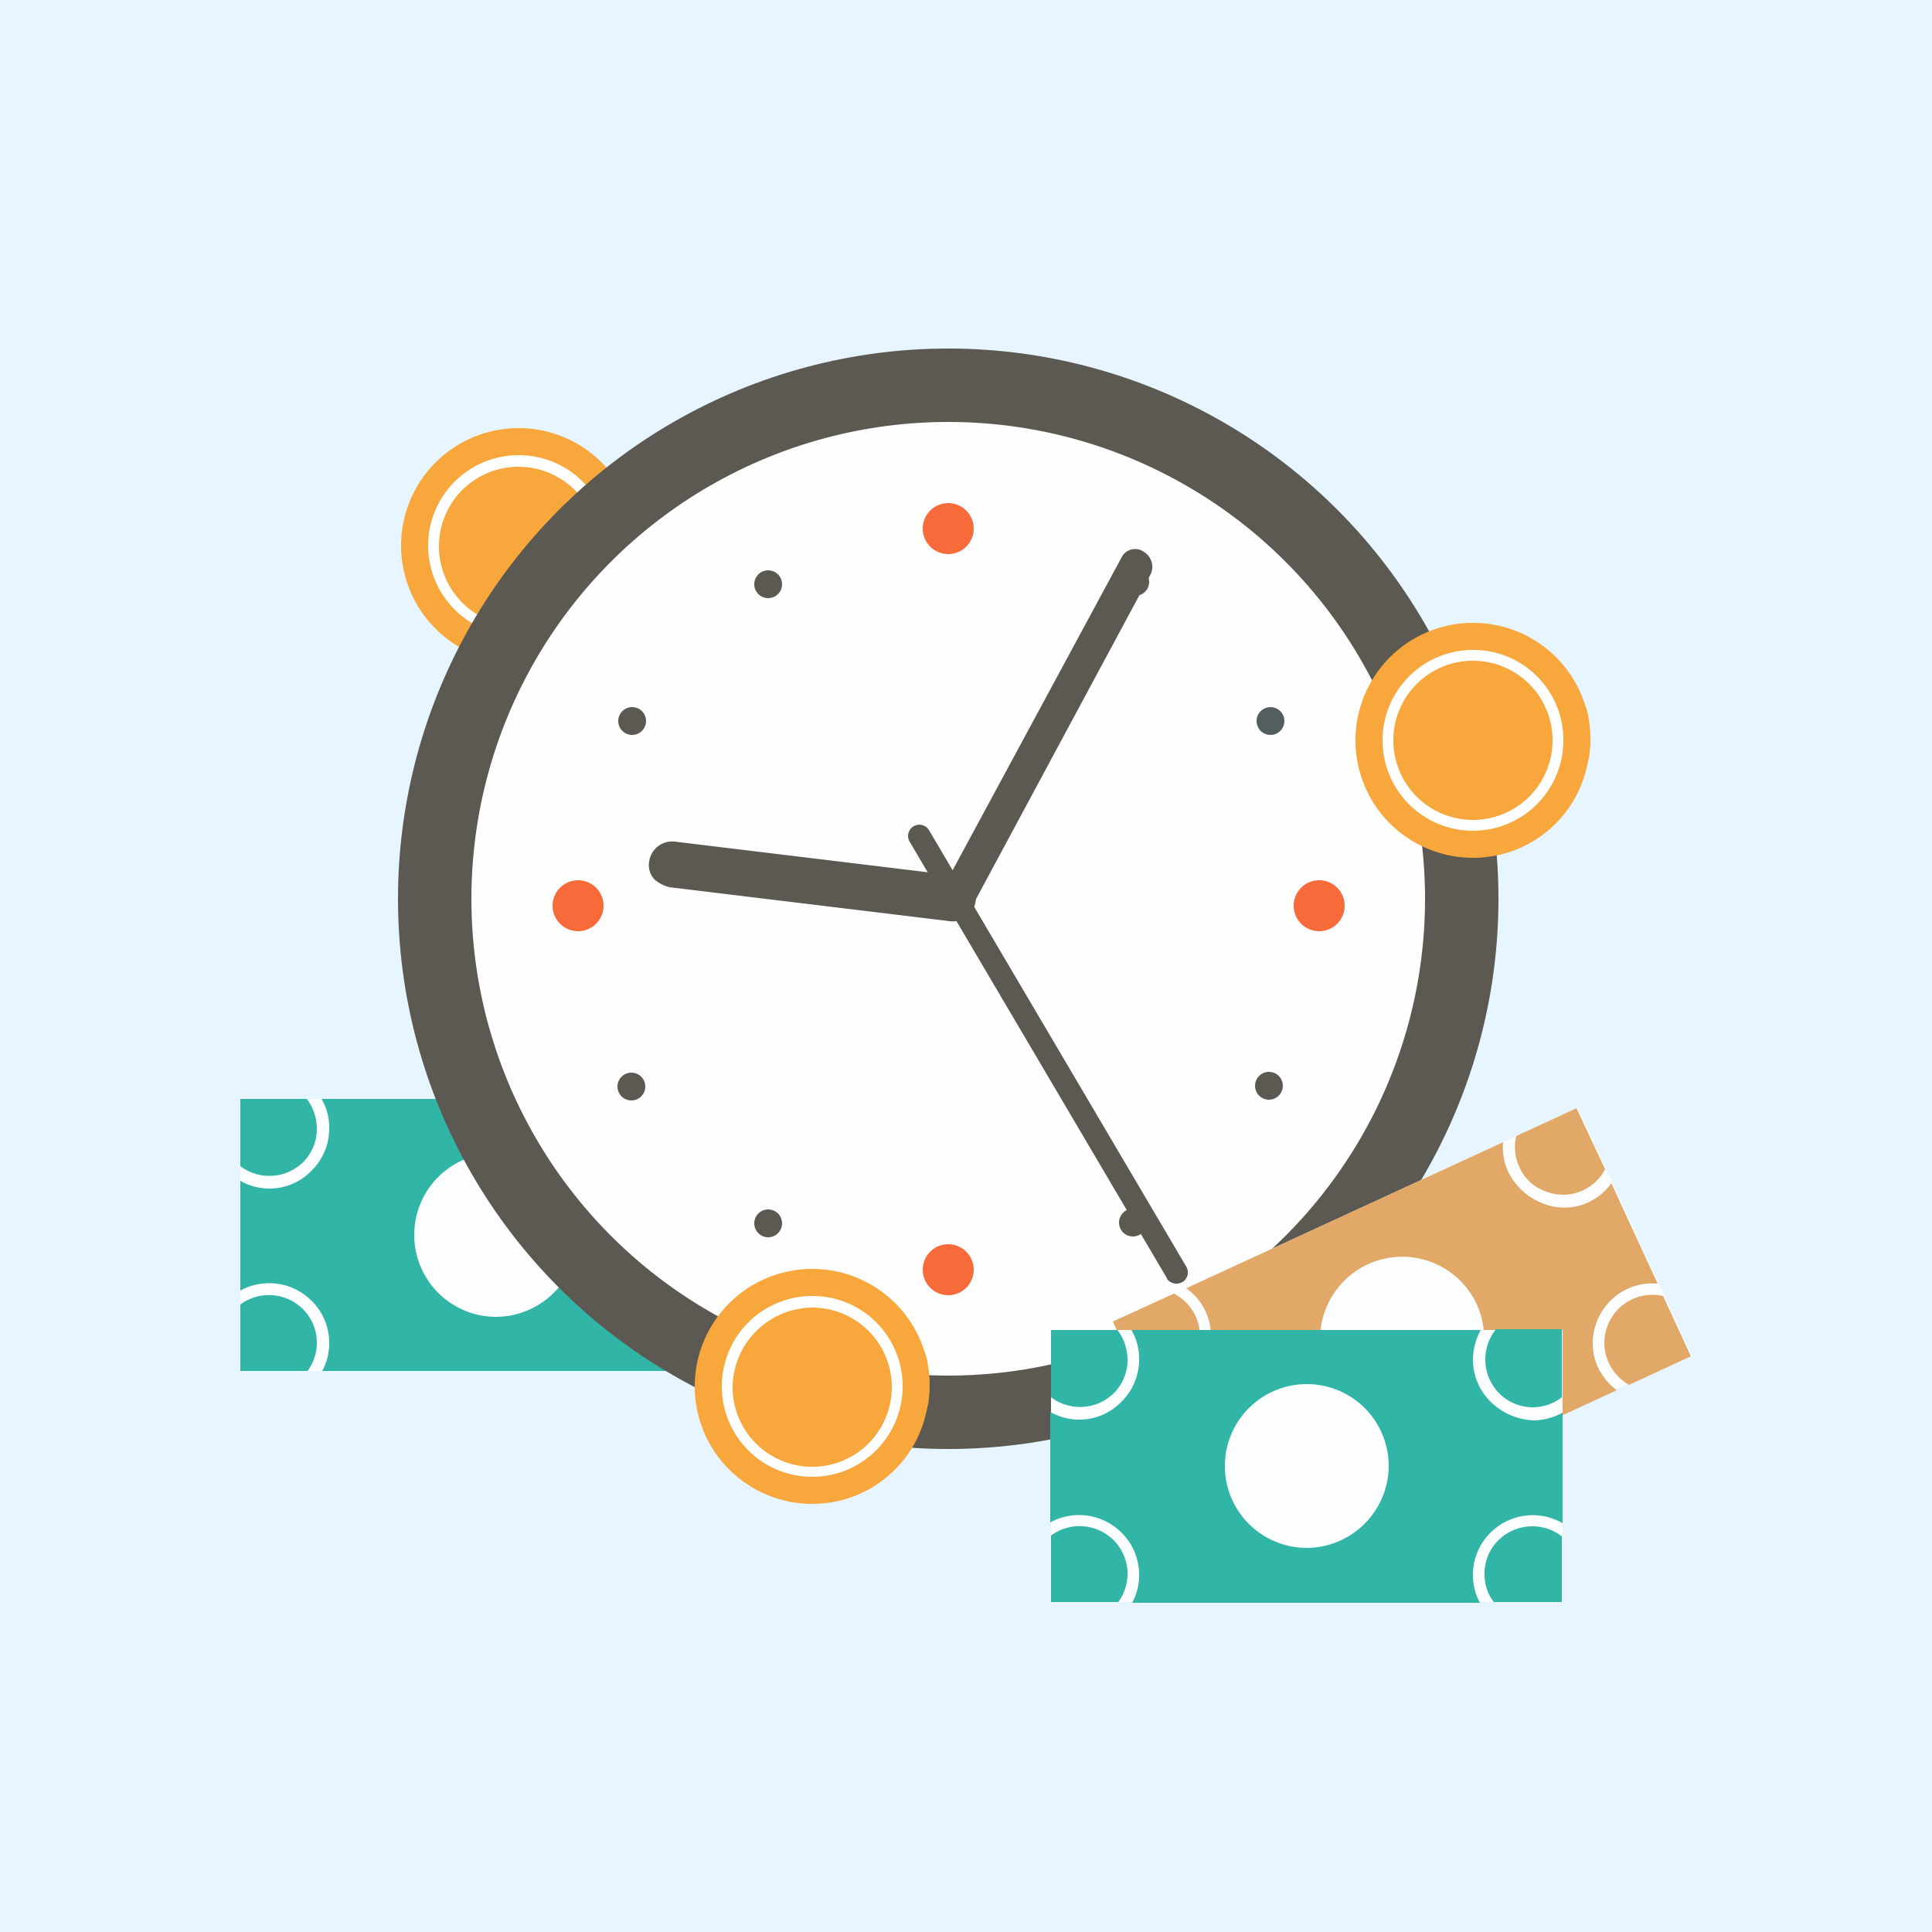 <svg xmlns="http://www.w3.org/2000/svg" width="250" height="250" viewBox="0 0 250 250"><rect fill="#e6f5ff" width="250" height="250"/><rect fill="#fcfdff" width="66.2" height="35.2" transform="translate(31.1 142.2)"/><path fill="#30b5a7" d="M31.1,168.8v8.6h8.7a6.153,6.153,0,0,0-.6-8A6.234,6.234,0,0,0,31.1,168.8Z"/><path fill="#30b5a7" d="M31.1,150.9a6.233,6.233,0,0,0,8.1-.5A6.039,6.039,0,0,0,41,146a6.456,6.456,0,0,0-1.3-3.8H31.1v8.7Z"/><path fill="#8f9e3a" d="M88.6,142.2a6.244,6.244,0,0,0,.5,8.2,6.118,6.118,0,0,0,8.1.5v-8.8H88.6Z"/><path fill="#8f9e3a" d="M89,169.4a6.039,6.039,0,0,0-1.8,4.4,5.782,5.782,0,0,0,1.2,3.6h8.8v-8.5A6.145,6.145,0,0,0,89,169.4Z"/><path fill="#30b5a7" d="M88,151.5a7.637,7.637,0,0,1-2.3-5.5,8.272,8.272,0,0,1,1-3.8H41.6a7.207,7.207,0,0,1,1,3.8,7.637,7.637,0,0,1-2.3,5.5,7.577,7.577,0,0,1-9.2,1.3V167a7.763,7.763,0,0,1,9.2,1.3,7.637,7.637,0,0,1,2.3,5.5,7.4,7.4,0,0,1-.9,3.6h45a7.4,7.4,0,0,1-.9-3.6,7.637,7.637,0,0,1,2.3-5.5,7.723,7.723,0,0,1,9.3-1.2V152.8a8.2,8.2,0,0,1-3.7,1A8.362,8.362,0,0,1,88,151.5ZM64.2,170.4a10.6,10.6,0,1,1,10.6-10.6A10.67,10.67,0,0,1,64.2,170.4Z"/><path fill="#f7a73b" d="M82,67.4a5.732,5.732,0,0,0-.4-1.4A15.193,15.193,0,0,0,67.1,55.4a15.2,15.2,0,1,0,0,30.4A15.068,15.068,0,0,0,81.8,74.2c.1-.4.2-.9.3-1.3a15.345,15.345,0,0,0-.1-5.5Z"/><path fill="#fff" d="M67.1,60.4A10.3,10.3,0,1,1,56.8,70.7,10.285,10.285,0,0,1,67.1,60.4m0-1.5A11.7,11.7,0,1,0,78.8,70.6,11.651,11.651,0,0,0,67.1,58.9Z"/><circle fill="#5b5952" cx="71.2" cy="71.2" r="71.2" transform="translate(51.5 45.1)"/><circle fill="#fefefe" cx="61.7" cy="61.7" r="61.7" transform="translate(61 54.6)"/><path fill="#5b5952" d="M84.8,113.9a2.659,2.659,0,0,1-.8-2.4,3.008,3.008,0,0,1,3.3-2.6l36.3,4.4a2.971,2.971,0,1,1-.7,5.9l-36.3-4.4A5.076,5.076,0,0,1,84.8,113.9Z"/><path fill="#5b5952" d="M122.1,118.2a2.177,2.177,0,0,1-.5-2.5L145.2,72a1.949,1.949,0,0,1,2.8-.6,2.272,2.272,0,0,1,.9,2.9L125.4,118a1.949,1.949,0,0,1-2.8.6A1.756,1.756,0,0,1,122.1,118.2Z"/><path fill="#5b5952" d="M151.1,165.6c-.1-.1-.1-.1-.1-.2l-33.3-56.5a1.458,1.458,0,0,1,2.5-1.5l33.3,56.5a1.456,1.456,0,0,1-.5,2A1.533,1.533,0,0,1,151.1,165.6Z"/><path fill="#0b3654" d="M91.5,139.7"/><circle fill="#f76b3b" cx="3.3" cy="3.3" r="3.3" transform="translate(119.4 65.1)"/><circle fill="#f76b3b" cx="3.3" cy="3.3" r="3.3" transform="translate(119.4 161)"/><circle fill="#f76b3b" cx="3.3" cy="3.3" r="3.3" transform="translate(167.4 113.9)"/><circle fill="#f76b3b" cx="3.3" cy="3.3" r="3.3" transform="translate(71.5 113.9)"/><circle fill="#5b5952" cx="1.8" cy="1.8" r="1.8" transform="translate(145.1 73.5)"/><circle fill="#545e61" cx="1.8" cy="1.8" r="1.8" transform="translate(162.6 91.5)"/><circle fill="#5b5952" cx="1.8" cy="1.8" r="1.8" transform="translate(162.4 138.7)"/><circle fill="#5b5952" cx="1.8" cy="1.8" r="1.8" transform="translate(144.8 156.4)"/><circle fill="#5b5952" cx="1.8" cy="1.8" r="1.8" transform="translate(97.6 156.5)"/><circle fill="#5b5952" cx="1.8" cy="1.8" r="1.8" transform="translate(79.9 138.8)"/><circle fill="#5b5952" cx="1.8" cy="1.8" r="1.8" transform="translate(80 91.5)"/><circle fill="#5b5952" cx="1.8" cy="1.8" r="1.8" transform="translate(97.6 73.8)"/><path fill="#f7a73b" d="M205.5,92.6a5.733,5.733,0,0,0-.4-1.4,15.193,15.193,0,0,0-14.5-10.6,15.2,15.2,0,0,0,0,30.4,15.068,15.068,0,0,0,14.7-11.6c.1-.4.2-.9.3-1.3a15.345,15.345,0,0,0-.1-5.5Z"/><path fill="#fff" d="M190.6,85.5a10.3,10.3,0,1,1-10.3,10.3,10.285,10.285,0,0,1,10.3-10.3m0-1.4a11.7,11.7,0,1,0,11.7,11.7,11.651,11.651,0,0,0-11.7-11.7Z"/><rect fill="#fcfdff" width="66.2" height="35.2" transform="translate(144.054 171.052) rotate(-24.74)"/><path fill="#8f9e3a" d="M155.2,195.3l3.6,7.8,7.9-3.6a6.189,6.189,0,0,0-.4-3.8,5.825,5.825,0,0,0-3.5-3.2A6.054,6.054,0,0,0,155.2,195.3Z"/><path fill="#e1a867" d="M147.7,179a6.254,6.254,0,0,0,7.2-3.9,6.148,6.148,0,0,0-.2-4.8,6.072,6.072,0,0,0-2.8-2.9L144,171l3.7,8Z"/><path fill="#e1a867" d="M196.2,147a6.181,6.181,0,0,0,.4,4,5.825,5.825,0,0,0,3.5,3.2,6.125,6.125,0,0,0,7.6-2.9l-3.7-7.9-7.8,3.6Z"/><path fill="#e1a867" d="M208,171.6a6.148,6.148,0,0,0,.2,4.8,6.425,6.425,0,0,0,2.6,2.8l8-3.7-3.6-7.8A6.207,6.207,0,0,0,208,171.6Z"/><path fill="#e1a867" d="M199.6,155.7a8.207,8.207,0,0,1-4.4-4,7.538,7.538,0,0,1-.7-3.9l-41,18.9a7.576,7.576,0,0,1,2.7,8.9,7.876,7.876,0,0,1-4,4.4,8.3,8.3,0,0,1-3.8.7l6,12.9a7.6,7.6,0,0,1,8.9-2.6,8.207,8.207,0,0,1,4.4,4,9.366,9.366,0,0,1,.7,3.7l40.8-18.8a8.491,8.491,0,0,1-2.4-2.9,7.564,7.564,0,0,1-.2-5.9,7.7,7.7,0,0,1,7.9-5l-6-13a7.393,7.393,0,0,1-8.9,2.6Zm-13.7,27.2a10.627,10.627,0,1,1,5.2-14.1A10.725,10.725,0,0,1,185.9,182.9Z"/><rect fill="#fcfdff" width="66.2" height="35.2" transform="translate(136 172.1)"/><path fill="#30b5a7" d="M136,198.7v8.6h8.7a6.153,6.153,0,0,0-.6-8A6.234,6.234,0,0,0,136,198.7Z"/><path fill="#30b5a7" d="M136,180.8a6.233,6.233,0,0,0,8.1-.5,6.039,6.039,0,0,0,1.8-4.4,6.456,6.456,0,0,0-1.3-3.8H136v8.7Z"/><path fill="#30b5a7" d="M193.5,172.1a6.244,6.244,0,0,0,.5,8.2,6.118,6.118,0,0,0,8.1.5V172h-8.6Z"/><path fill="#30b5a7" d="M193.9,199.3a6.039,6.039,0,0,0-1.8,4.4,5.782,5.782,0,0,0,1.2,3.6h8.8v-8.5A6.257,6.257,0,0,0,193.9,199.3Z"/><path fill="#30b5a7" d="M192.9,181.4a7.637,7.637,0,0,1-2.3-5.5,8.272,8.272,0,0,1,1-3.8H146.4a7.207,7.207,0,0,1,1,3.8,7.637,7.637,0,0,1-2.3,5.5,7.577,7.577,0,0,1-9.2,1.3V197a7.763,7.763,0,0,1,9.2,1.3,7.637,7.637,0,0,1,2.3,5.5,7.4,7.4,0,0,1-.9,3.6h45a7.4,7.4,0,0,1-.9-3.6,7.637,7.637,0,0,1,2.3-5.5,7.723,7.723,0,0,1,9.3-1.2V182.8a8.2,8.2,0,0,1-3.7,1A8.409,8.409,0,0,1,192.9,181.4Zm-23.8,18.9a10.6,10.6,0,1,1,10.6-10.6A10.67,10.67,0,0,1,169.1,200.3Z"/><path fill="#f7a73b" d="M120,176.2a5.732,5.732,0,0,0-.4-1.4,15.193,15.193,0,0,0-14.5-10.6,15.2,15.2,0,1,0,0,30.4A15.068,15.068,0,0,0,119.8,183c.1-.4.2-.9.3-1.3a15.345,15.345,0,0,0-.1-5.5Z"/><path fill="#fff" d="M105.1,169.2a10.3,10.3,0,1,1-10.3,10.3,10.415,10.415,0,0,1,10.3-10.3m0-1.5a11.7,11.7,0,1,0,11.7,11.7,11.651,11.651,0,0,0-11.7-11.7Z"/></svg>